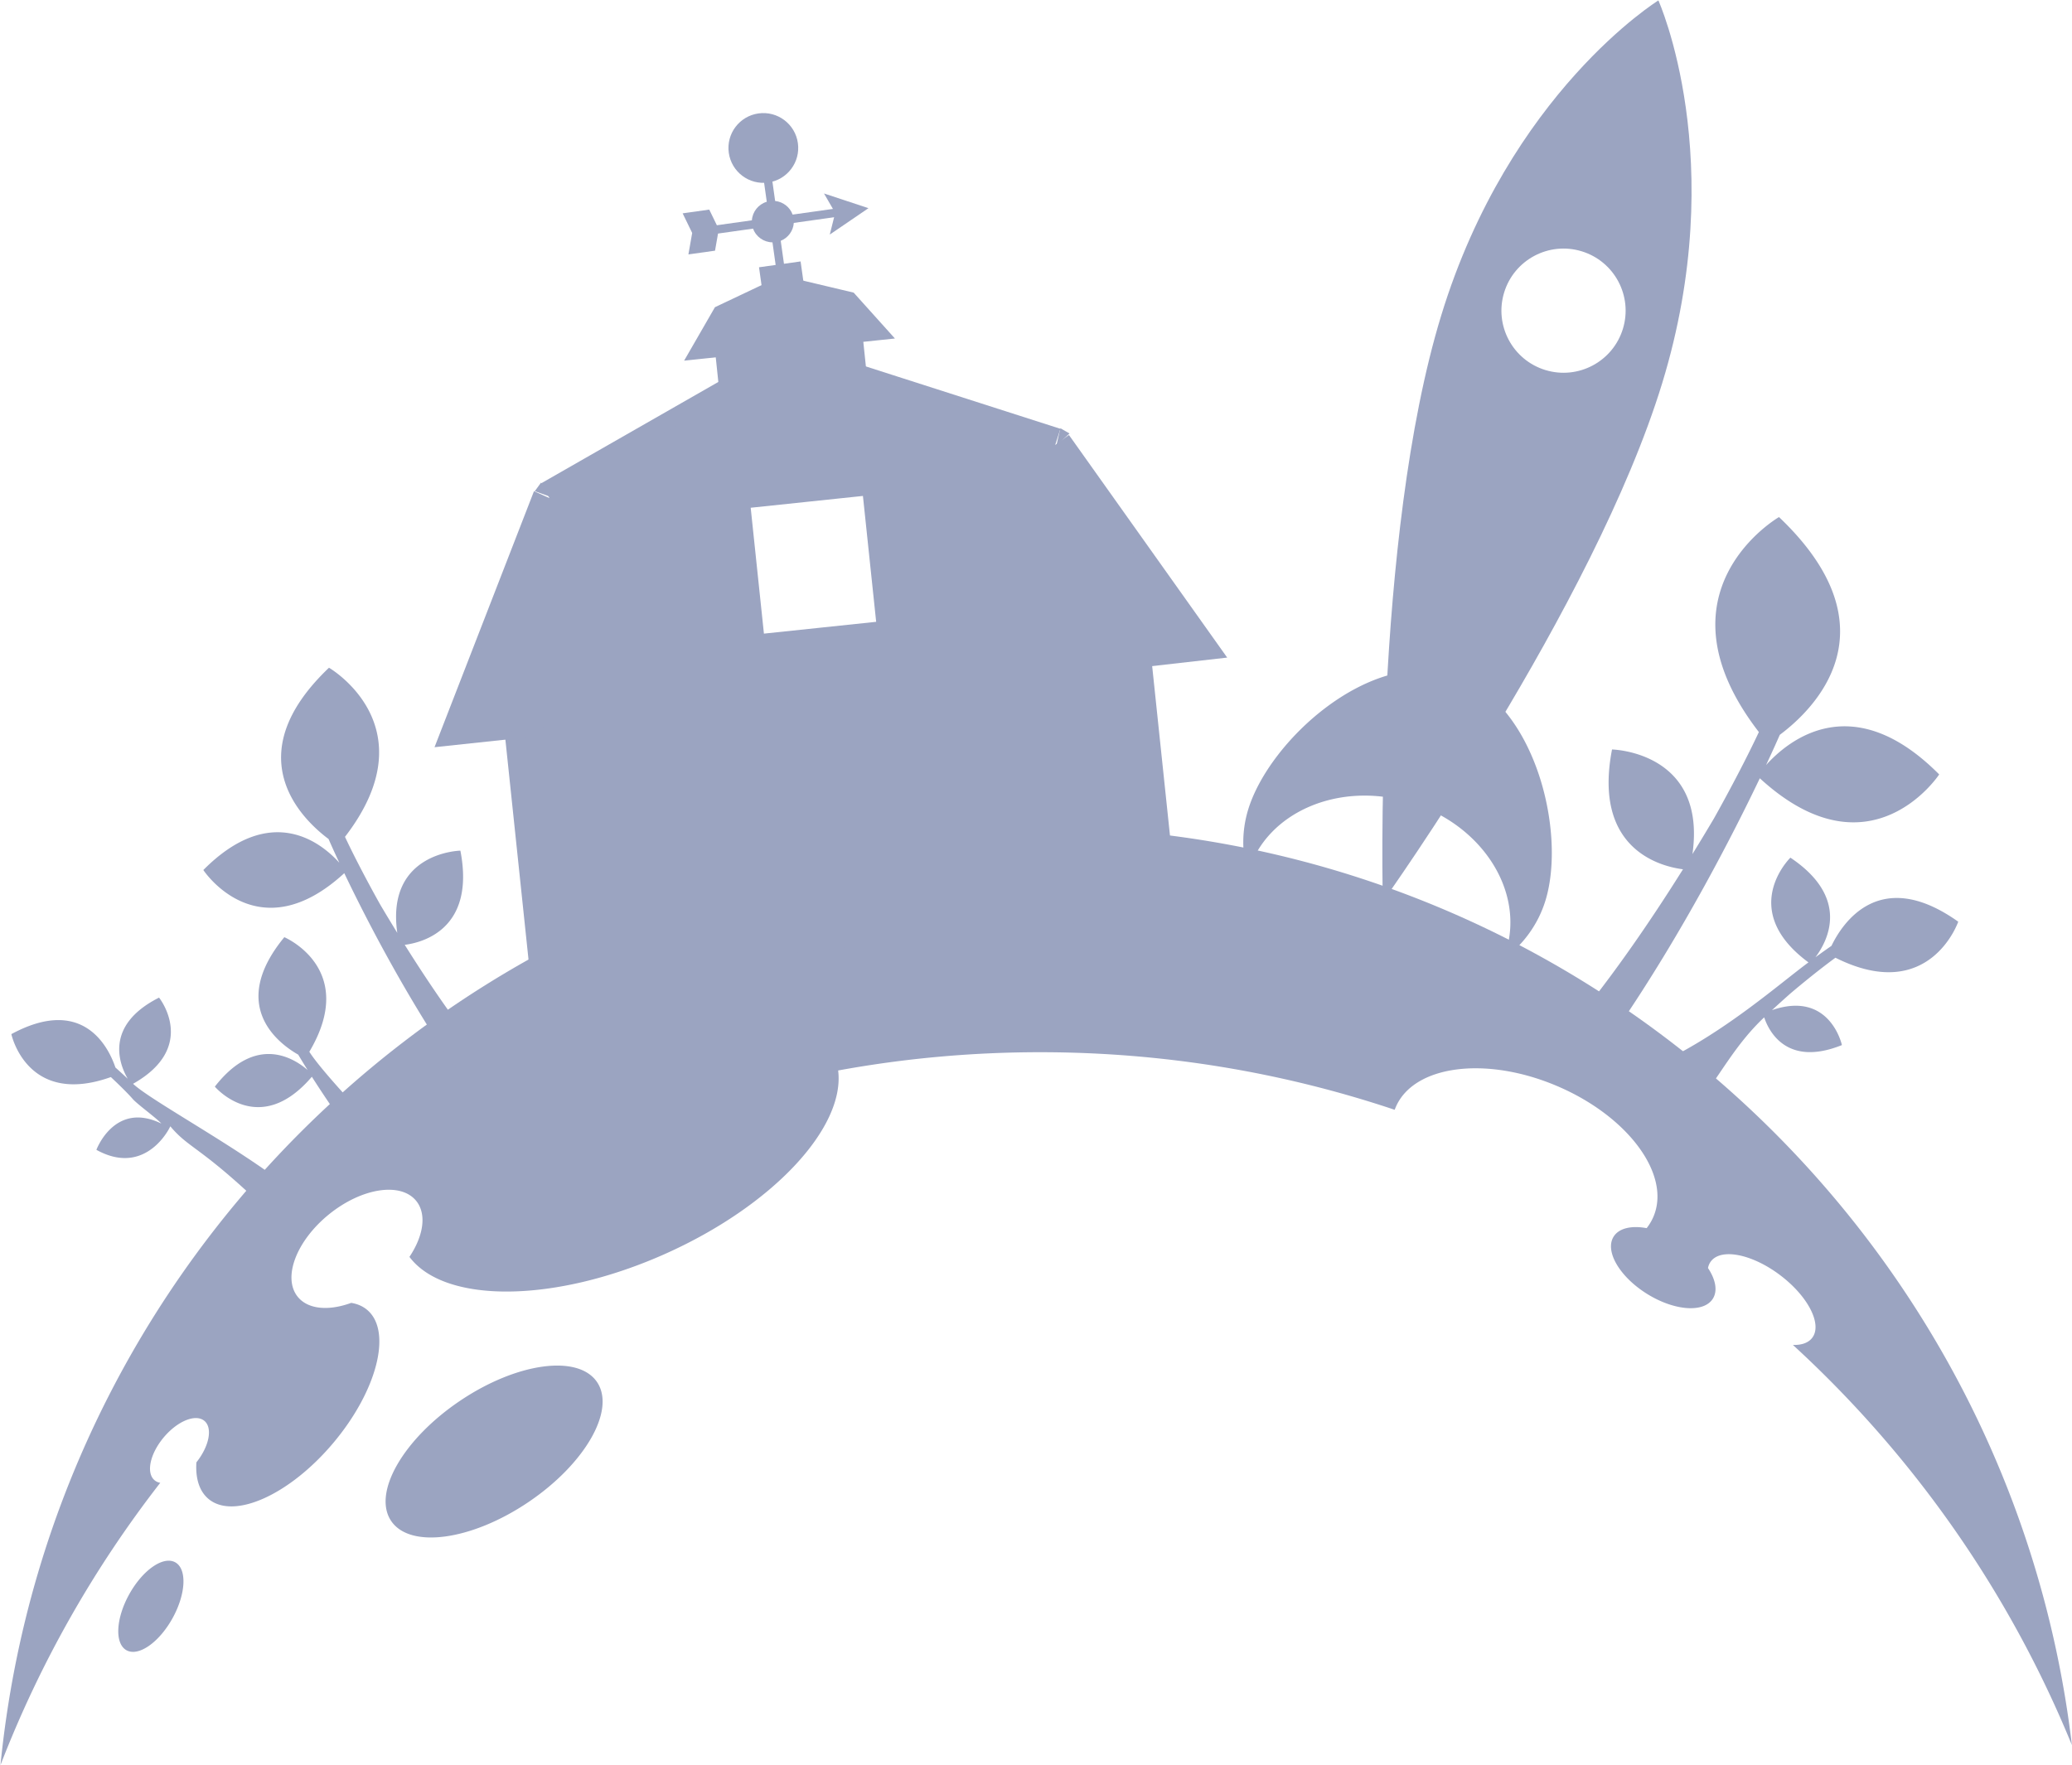 <svg width="3048" height="2597" viewBox="0 0 3048 2597" xmlns="http://www.w3.org/2000/svg"><title>moonfarmer_logo</title><g fill="#9BA4C1" fill-rule="evenodd"><path d="M2512.519 1865.689c.71-3.636 2.114-6.926 4.263-9.778 14.996-19.901 60.536-10.879 101.716 20.152 41.179 31.031 62.404 72.32 47.408 92.221-5.711 7.578-15.85 10.963-28.491 10.535 176.96 162.276 318.161 362.923 410.421 588.76C2957.797 1806.938 2310.729 1217 1525.874 1217 730.928 1217 77.335 1822.207.716 2597c58.056-150.402 137.659-290.09 235.024-415.28-3.174-.565-6.002-1.809-8.356-3.784-12.789-10.73-6.748-38.984 13.491-63.105 20.24-24.12 47.015-34.975 59.804-24.244 12.42 10.42 7.083 37.364-11.77 61.002-1.51 23.309 4.128 42.34 17.755 53.774 37.12 31.147 119.457-5.867 183.906-82.674 64.449-76.807 86.603-164.321 49.484-195.468-6.525-5.475-14.448-8.844-23.425-10.261-32.937 12.07-63.486 9.76-78.623-8.933-22.718-28.054-2.125-82.384 45.995-121.351s105.545-47.814 128.262-19.76c15.752 19.452 10.681 51.537-9.95 82.374 51.45 68.804 212.29 68.55 375.419-4.08 159.24-70.898 265.77-186.324 255.219-270.176 96.374-17.654 195.694-26.876 297.169-26.876 182.33 0 357.706 29.776 521.53 84.73.453-1.252.94-2.495 1.464-3.73 26.226-61.783 132.371-75.837 237.083-31.39 104.711 44.448 168.337 130.565 142.111 192.35a73.724 73.724 0 0 1-10.026 16.892c-22.184-4.109-40.7-.115-48.58 12.496-13.273 21.242 8.653 58.885 48.973 84.08s83.766 28.4 97.04 7.16c7.288-11.666 3.962-28.277-7.196-45.057zM777.125 2210.22c-83.637 56.414-173.948 68.775-201.715 27.609-27.766-41.166 17.526-120.27 101.163-176.684 83.637-56.413 173.947-68.775 201.714-27.609 27.767 41.166-17.525 120.27-101.162 176.684zm-523.366 170.793c-19.802 35.723-50.108 56.781-67.69 47.035-17.583-9.746-15.784-46.606 4.018-82.329 19.801-35.723 50.107-56.781 67.69-47.035 17.582 9.746 15.783 46.606-4.018 82.33z"/><path d="M1835.272 1286.05c-8.5-30.981-8.753-63.49.877-94.988 31.213-102.092 179.134-235.762 299.904-198.839 120.77 36.923 168.656 230.457 137.443 332.55-10.928 35.744-33.134 65.45-62.564 87.38a143.86 143.86 0 0 0 4.642-12.94c27.081-88.58-35.91-186.36-140.696-218.395-104.786-32.036-211.685 13.801-238.767 102.38-.29.95-.57 1.9-.84 2.851z"/><path d="M2034.23 1326.416s-14.508-533.995 85.819-862.15S2439.563.633 2439.563.633s105.956 234.885 5.63 563.04c-100.328 328.155-410.962 762.743-410.962 762.743zm239.075-781.975c48.244 14.75 99.31-12.403 114.06-60.647s-12.403-99.31-60.647-114.06-99.31 12.403-114.06 60.647 12.403 99.31 60.647 114.06zM1051.713 451.995l98.265-46.575 11.45 108.932-155.052 16.296 45.337-78.653zm204.067-21.448l60.698 67.508-155.05 16.297-11.45-108.932 105.802 25.127zM737.534 1031.965l952.286-100.09 43.234 411.343-952.287 100.09z"/><path d="M820.748 754.596l354.731-202.984-24.832-43.397-354.731 202.984 24.832 43.397zm10.414 324.295V743.086l-45.66-20.377-146.299 376.674 191.959-20.492zm728.717-447.988l-389.182-124.796-15.268 47.613 389.182 124.795 15.268-47.612zm245.375 336.632l-232.796-327.538-40.426 29.425 146.702 312.46 126.52-14.347z" fill-rule="nonzero"/><path d="M1052.073 517.979l217.072-22.816 22.898 217.863-217.071 22.816z"/><path d="M1184.994 738.571l-21.931-208.657-354.731 202.984-158.158 354.397 565.228-59.408-10.942-104.11-80.698 8.482-19.466-185.206 80.698-8.482zm19.466 185.206l10.942 104.11 565.228-59.408-228.385-313.77-389.182-124.795 21.93 208.657 84.411-8.872 19.466 185.206-84.41 8.872zM1559.833 630.057l13.468 7.739-18.306 17.013-.706-.526zM795.859 710.108l-9.152 12.541 23.564 8.5.978-1.035z"/><g transform="rotate(-8 1816.736 -6957.244)"><path d="M125.077 190.713v33.558H100.37v36.622h61.764v-36.622H137.43v-34.118c11.41-2.84 20.295-11.957 22.679-23.418h85.794v-12.353H160.11c-2.384-11.461-11.27-20.578-22.68-23.419V68.67h-12.352v61.734c-12.733 1.957-22.892 11.6-25.466 23.979H26.169v12.353h73.442c2.574 12.378 12.733 22.022 25.466 23.978z"/><path d="M.156 191.077l9.882-30.519h39.529l-9.882 30.519H.155zm0-61.037h39.529l9.882 30.518h-39.53L.157 130.04zM210.153 191.077l12.353-30.519h49.41l-61.763 30.519zm0-61.037l61.764 30.518h-49.411l-12.353-30.518z"/><ellipse cx="131.092" cy="51.316" rx="51.316" ry="51.316"/></g><g><path d="M506.446 1284.734c30.545 63.929 89.005 178.369 164.39 288.657a1083.879 1083.879 0 0 1 32.87-27.474c-30.776-39.162-66.71-89.401-108.338-155.763 25.294-3.202 104.408-22.517 81.877-138.563 0 0-109.77 2.111-92.819 120.943a2751.079 2751.079 0 0 1-24.803-41.06s-29.853-52.733-52.132-100.212c125.34-162.701-23.535-248.807-23.535-248.807-136.564 130.021-39.393 223.081-.64 251.997 1.449 3.337 6.917 15.8 15.898 34.992-26.006-28.917-100.218-89.957-200.094 10.639 0 0 79.813 121.791 207.326 4.65M473.941 1793.334c-7.808 4.694-27.416 28.194-35.057 33.208-139.177-141.99-156.292-131.05-188.333-169.368-6.952 14.73-42.756 71.105-108.738 34.618 0 0 26.719-72.312 95.496-38.666-6.35-7.47-34.958-28.103-41.97-36.064 0 0-7.847-9.477-32.257-32.335-123.58 44.127-146.372-63.189-146.372-63.189 105.964-57.364 143.215 19.924 153.095 49.138 1.738 1.534 8.222 7.305 18.093 16.529-12.404-21.473-34.764-78.53 46.074-119.401 0 0 58.128 72.396-38.224 126.797 32.758 31.11 226.171 131.286 278.193 198.733zM2588.776 1145.09c-38.79 81.244-113.039 226.679-208.834 366.81a1383.416 1383.416 0 0 0-41.87-34.977c39.116-49.753 84.782-113.585 137.674-197.91-32.197-4.105-132.91-28.769-104.39-176.293 0 0 139.706 2.831 118.291 153.904a3487.612 3487.612 0 0 0 31.513-52.175s37.924-67.011 66.214-127.351c-159.736-207.044 29.622-316.33 29.622-316.33 173.977 165.506 50.433 283.703 1.15 320.418-1.839 4.24-8.782 20.082-20.186 44.471 33.06-36.733 127.427-114.248 254.673 13.794 0 0-101.416 154.753-263.857 5.638"/><path d="M2660.31 1415.992c-42.868 31.745-119.583 99.534-209.759 143.88 8.474 6.625 44.742 47.583 52.974 54.557 24.515-28.375 48.609-77.263 91.672-117.557 6.028 18.26 31.757 74.048 114.335 40.782 0 0-17.44-80.934-102.885-51.399a2066.413 2066.413 0 0 1 26.783-24.226s34.687-29.633 66.583-52.91c138.476 69.497 180.631-52.991 180.631-52.991-115.927-82.474-170.705 2.743-186.488 35.557-2.258 1.549-10.686 7.378-23.582 16.768 17.627-23.38 52.042-87.029-36.813-146.56 0 0-78.54 76.48 26.55 154.099M553.851 1660.776s-79.576-82.635-98.808-113.283c72.554-122.288-36.787-168.591-36.787-168.591-82.968 100.84-8.546 156.336 20.456 172.847 1.27 2.162 6.057 10.241 13.816 22.632-20.251-17.602-76.26-53.106-136.482 24.415 0 0 64.89 76.68 142.714-14.55 16.19 25.406 41.253 63.064 72.356 104.413l22.735-27.883z"/></g></g></svg>